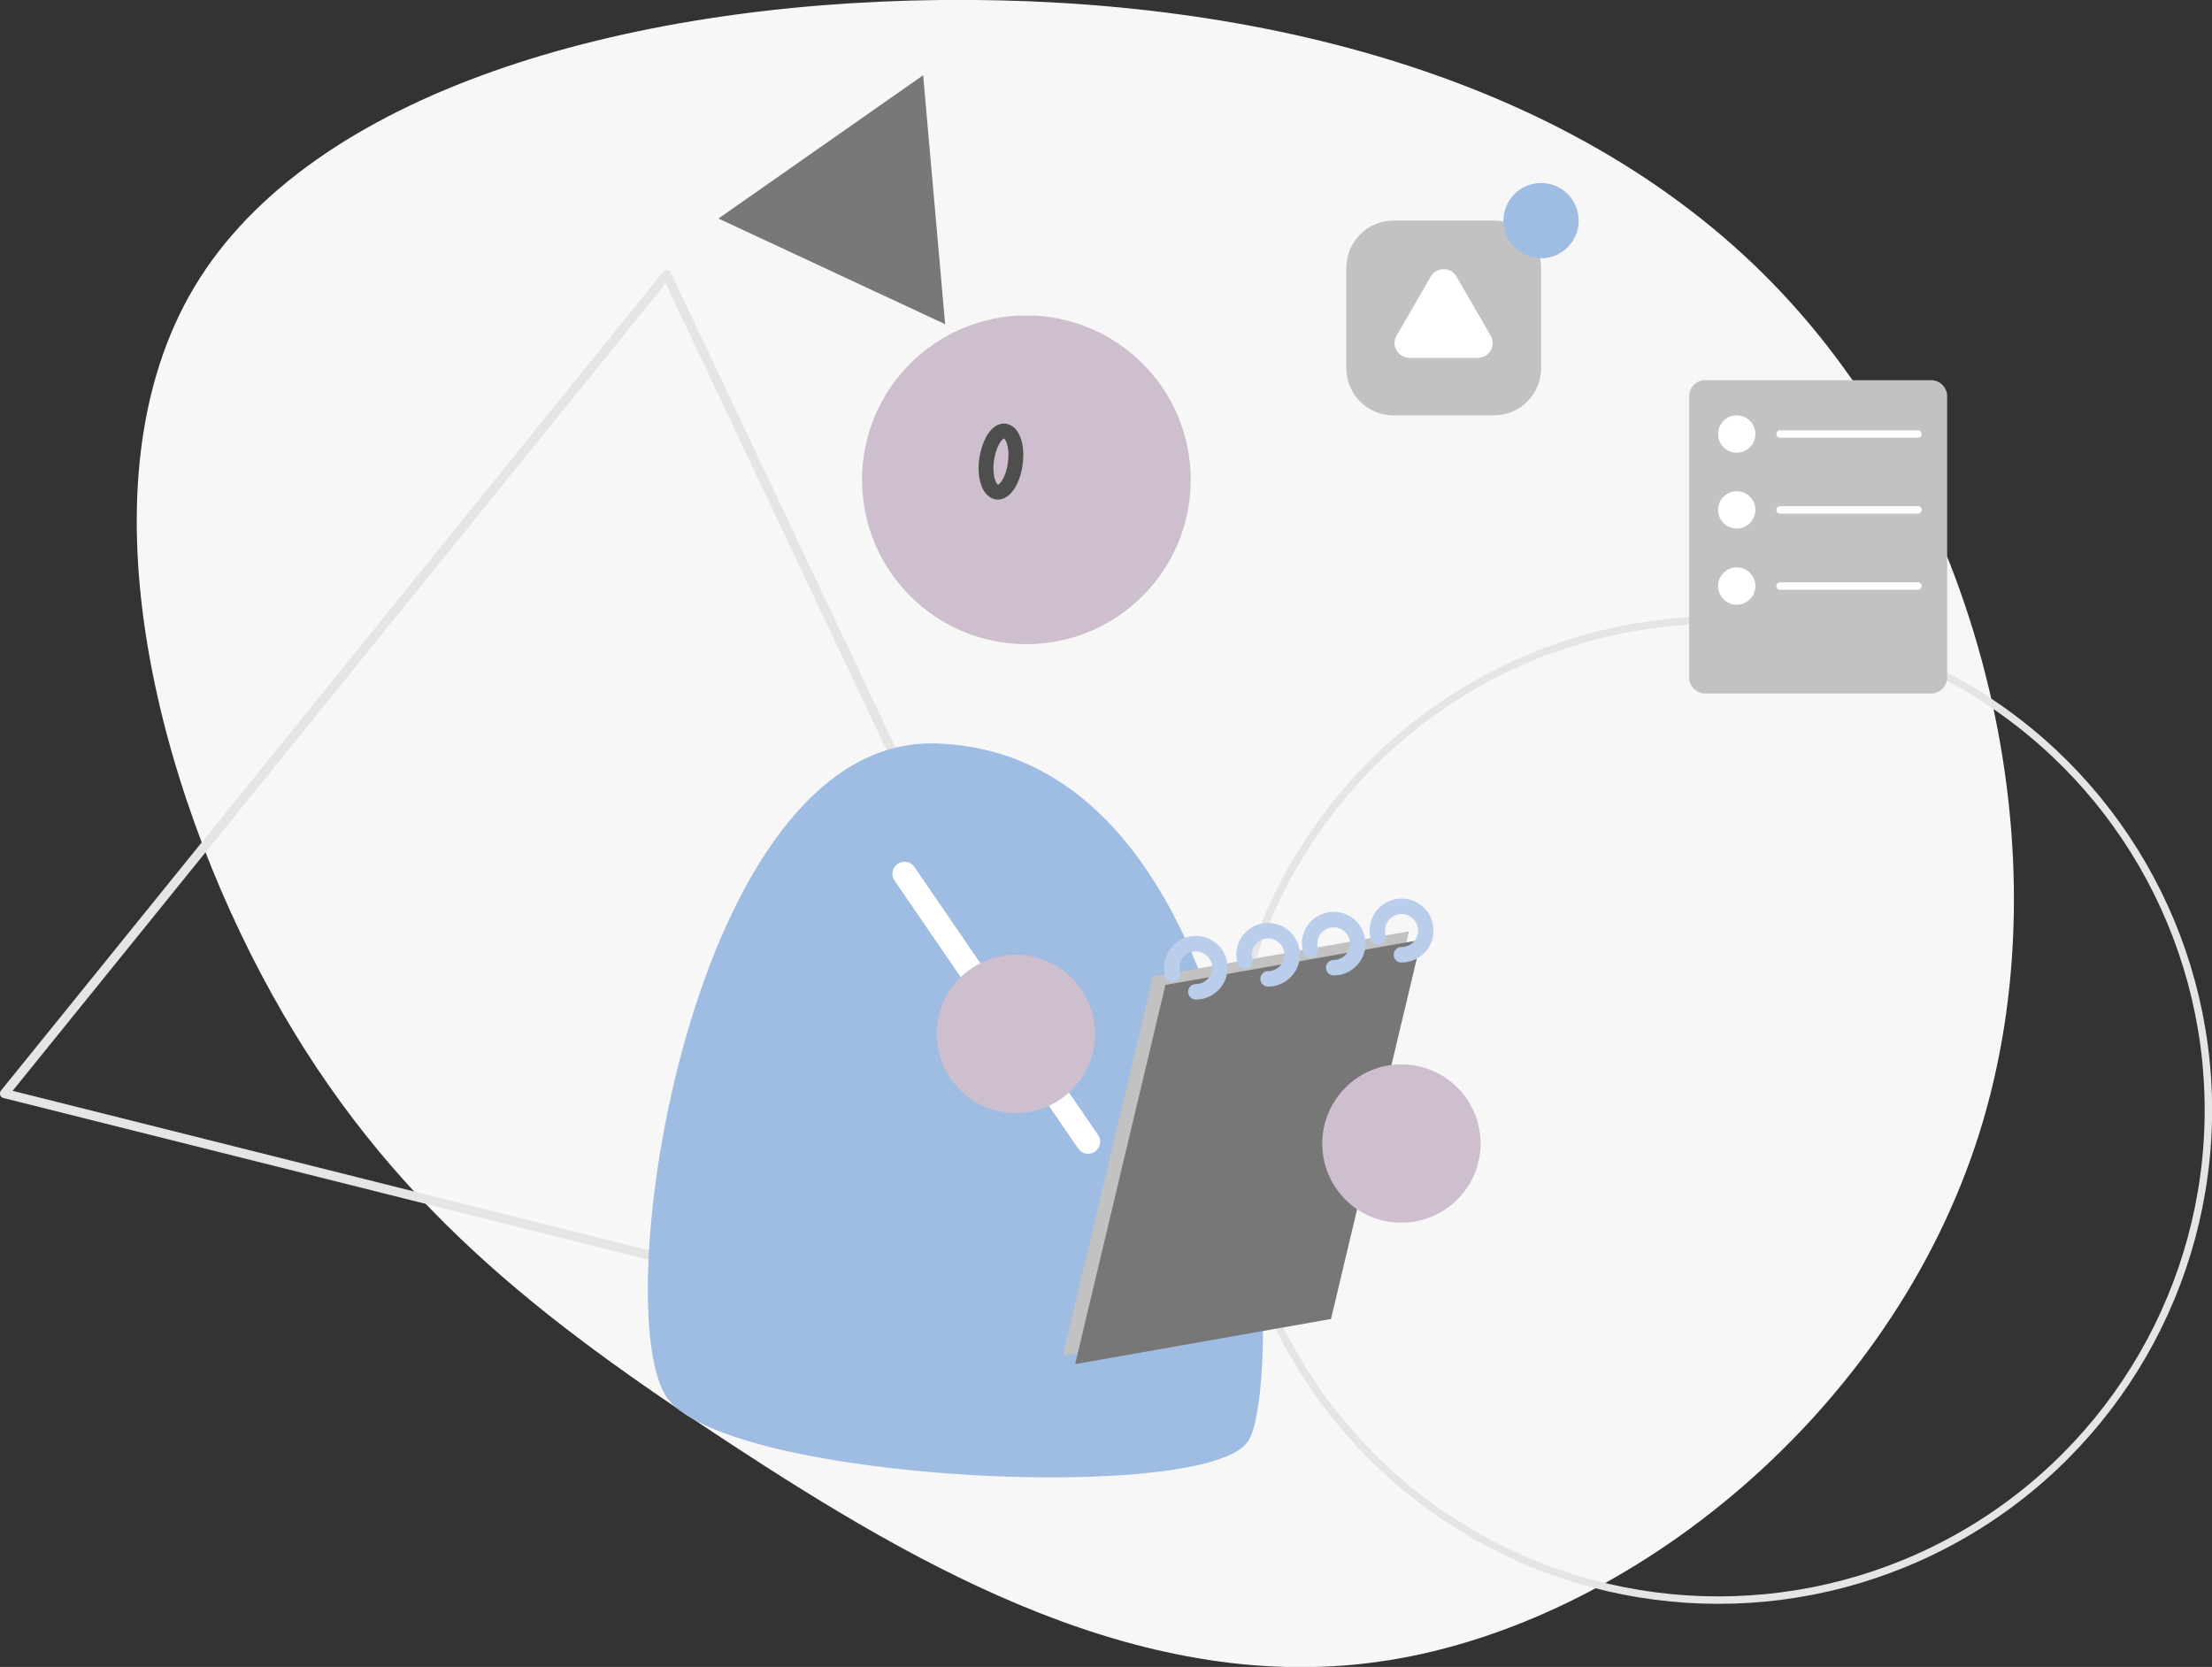 <?xml version="1.0" encoding="utf-8"?>
<!-- Generator: Adobe Illustrator 25.0.0, SVG Export Plug-In . SVG Version: 6.00 Build 0)  -->
<svg version="1.1" id="Layer_1" xmlns="http://www.w3.org/2000/svg" xmlns:xlink="http://www.w3.org/1999/xlink" x="0px" y="0px"
	 viewBox="0 0 734.9 553.8" style="enable-background:new 0 0 734.9 553.8;" xml:space="preserve">
<rect x="0" y="0" width="734.9" height="553.8" fill="#333333" stroke="none"/>
<style type="text/css">
	.st0{fill:#F7F7F7;}
	.st1{fill:none;stroke:#E5E5E5;stroke-width:2.47;stroke-linecap:round;stroke-linejoin:round;}
	.st2{fill:none;stroke:#E5E5E5;stroke-width:3.06;stroke-linecap:round;stroke-linejoin:round;}
	.st3{fill:#9FBCE2;}
	.st4{fill:none;stroke:#FFFFFF;stroke-width:8;stroke-linecap:round;stroke-linejoin:round;}
	.st5{fill:#CEBFCF;}
	.st6{fill:none;stroke:#4E4E4E;stroke-width:4.93;stroke-linecap:round;stroke-linejoin:round;}
	.st7{fill:#797878;}
	.st8{fill:#C2C2C2;}
	.st9{fill:#FFFFFF;}
	.st10{fill-rule:evenodd;clip-rule:evenodd;fill:#CEBFCF;}
	.st11{fill:#777777;}
	.st12{fill:none;stroke:#BACDEA;stroke-width:5.14;stroke-linecap:round;stroke-linejoin:round;}
	.st13{fill:none;stroke:#FFFFFF;stroke-width:2.48;stroke-linecap:round;stroke-linejoin:round;}
</style>
<g id="Layer_2_1_">
	<g id="vector">
		<path class="st0" d="M591.8,97.1c67.2,71.4,95,187.1,65.7,279.7s-115.5,162-196.3,174.8s-156-31-218.9-72.2
			S128.8,399.7,90.3,330.2S25.8,160.1,64.6,95.3S207.2,1.1,312.5,0S524.6,25.7,591.8,97.1z"/>
		<circle class="st1" cx="570.9" cy="368.8" r="162.8"/>
		<path class="st2" d="M221.5,91.3L1.5,363.3l395.7,99.2L221.5,91.3z"/>
		<path class="st3" d="M311.2,247c110.2,3.7,116.5,210.4,103.6,231.6s-171.6,13.7-192.8-13.7S229.1,244.2,311.2,247z"/>
		<line class="st4" x1="300.5" y1="290.3" x2="361.5" y2="379.3"/>
		<circle class="st5" cx="341" cy="159.4" r="54.6"/>
		<path class="st6" d="M337.3,154c0.8-5.6-0.8-10.4-3.4-10.8s-5.3,3.9-6.1,9.5s0.8,10.4,3.4,10.8S336.6,159.6,337.3,154z"/>
		<polygon class="st7" points="306.7,25 314,107.7 238.7,72.6 		"/>
		<path class="st8" d="M463,73.3l33.3,0c8.7,0,15.7,7,15.7,15.7l0,33.3c0,8.7-7,15.7-15.7,15.7l-33.3,0c-8.7,0-15.7-7-15.7-15.7
			l0-33.3C447.3,80.3,454.3,73.2,463,73.3z"/>
		<circle class="st3" cx="512" cy="73.3" r="12.5"/>
		<path class="st9" d="M475.4,91.8l-11.4,19.7c-1.4,2.3-0.6,5.3,1.8,6.7c0.7,0.4,1.6,0.7,2.5,0.7H491c2.7,0,4.9-2.2,4.9-4.9
			c0-0.9-0.2-1.7-0.6-2.4l-11.4-19.7c-1.3-2.3-4.3-3.2-6.7-1.8C476.4,90.5,475.8,91.1,475.4,91.8z"/>
		<path class="st10" d="M311.2,343.5c0-14.5,11.8-26.3,26.3-26.3s26.3,11.8,26.3,26.3s-11.8,26.3-26.3,26.3h0
			C323,369.8,311.2,358,311.2,343.5z"/>
		<polygon class="st8" points="438.1,435.4 353.1,450.4 383.1,324.4 468.1,309.4 		"/>
		<polygon class="st11" points="442.2,438.2 357.2,453.2 387.2,327.2 472.2,312.2 		"/>
		<path class="st12" d="M389.6,323.6c-0.2-0.7-0.3-1.4-0.3-2.1c0-4.4,3.6-8,8-8s8,3.6,8,8s-3.6,8-8,8"/>
		<path class="st12" d="M413.6,319.3c-0.2-0.7-0.3-1.4-0.3-2.1c0-4.4,3.6-8,8-8s8,3.6,8,8s-3.6,8-8,8"/>
		<path class="st12" d="M435.4,315.6c-0.2-0.7-0.3-1.4-0.3-2.1c0-4.4,3.6-8,8-8s8,3.6,8,8s-3.6,8-8,8"/>
		<path class="st12" d="M457.9,311.3c-1.2-4.3,1.3-8.7,5.6-9.9s8.7,1.3,9.9,5.6s-1.3,8.7-5.6,9.9c-0.7,0.2-1.4,0.3-2.2,0.3"/>
		<path class="st10" d="M439.3,379.9c0-14.5,11.8-26.3,26.3-26.3s26.3,11.8,26.3,26.3s-11.8,26.3-26.3,26.3h0
			C451.1,406.3,439.3,394.5,439.3,379.9z"/>
		<path class="st8" d="M566.5,126.3h75.1c2.9,0,5.3,2.4,5.3,5.3v93.5c0,2.9-2.4,5.3-5.3,5.3h-75.1c-2.9,0-5.3-2.4-5.3-5.3v-93.5
			C561.2,128.7,563.6,126.3,566.5,126.3z"/>
		<circle class="st9" cx="577" cy="144.2" r="6.2"/>
		<line class="st13" x1="591.4" y1="144.2" x2="637.2" y2="144.2"/>
		<circle class="st9" cx="577" cy="169.4" r="6.2"/>
		<line class="st13" x1="591.4" y1="169.4" x2="637.2" y2="169.4"/>
		<circle class="st9" cx="577" cy="194.7" r="6.2"/>
		<line class="st13" x1="591.4" y1="194.7" x2="637.2" y2="194.7"/>
	</g>
</g>
</svg>
